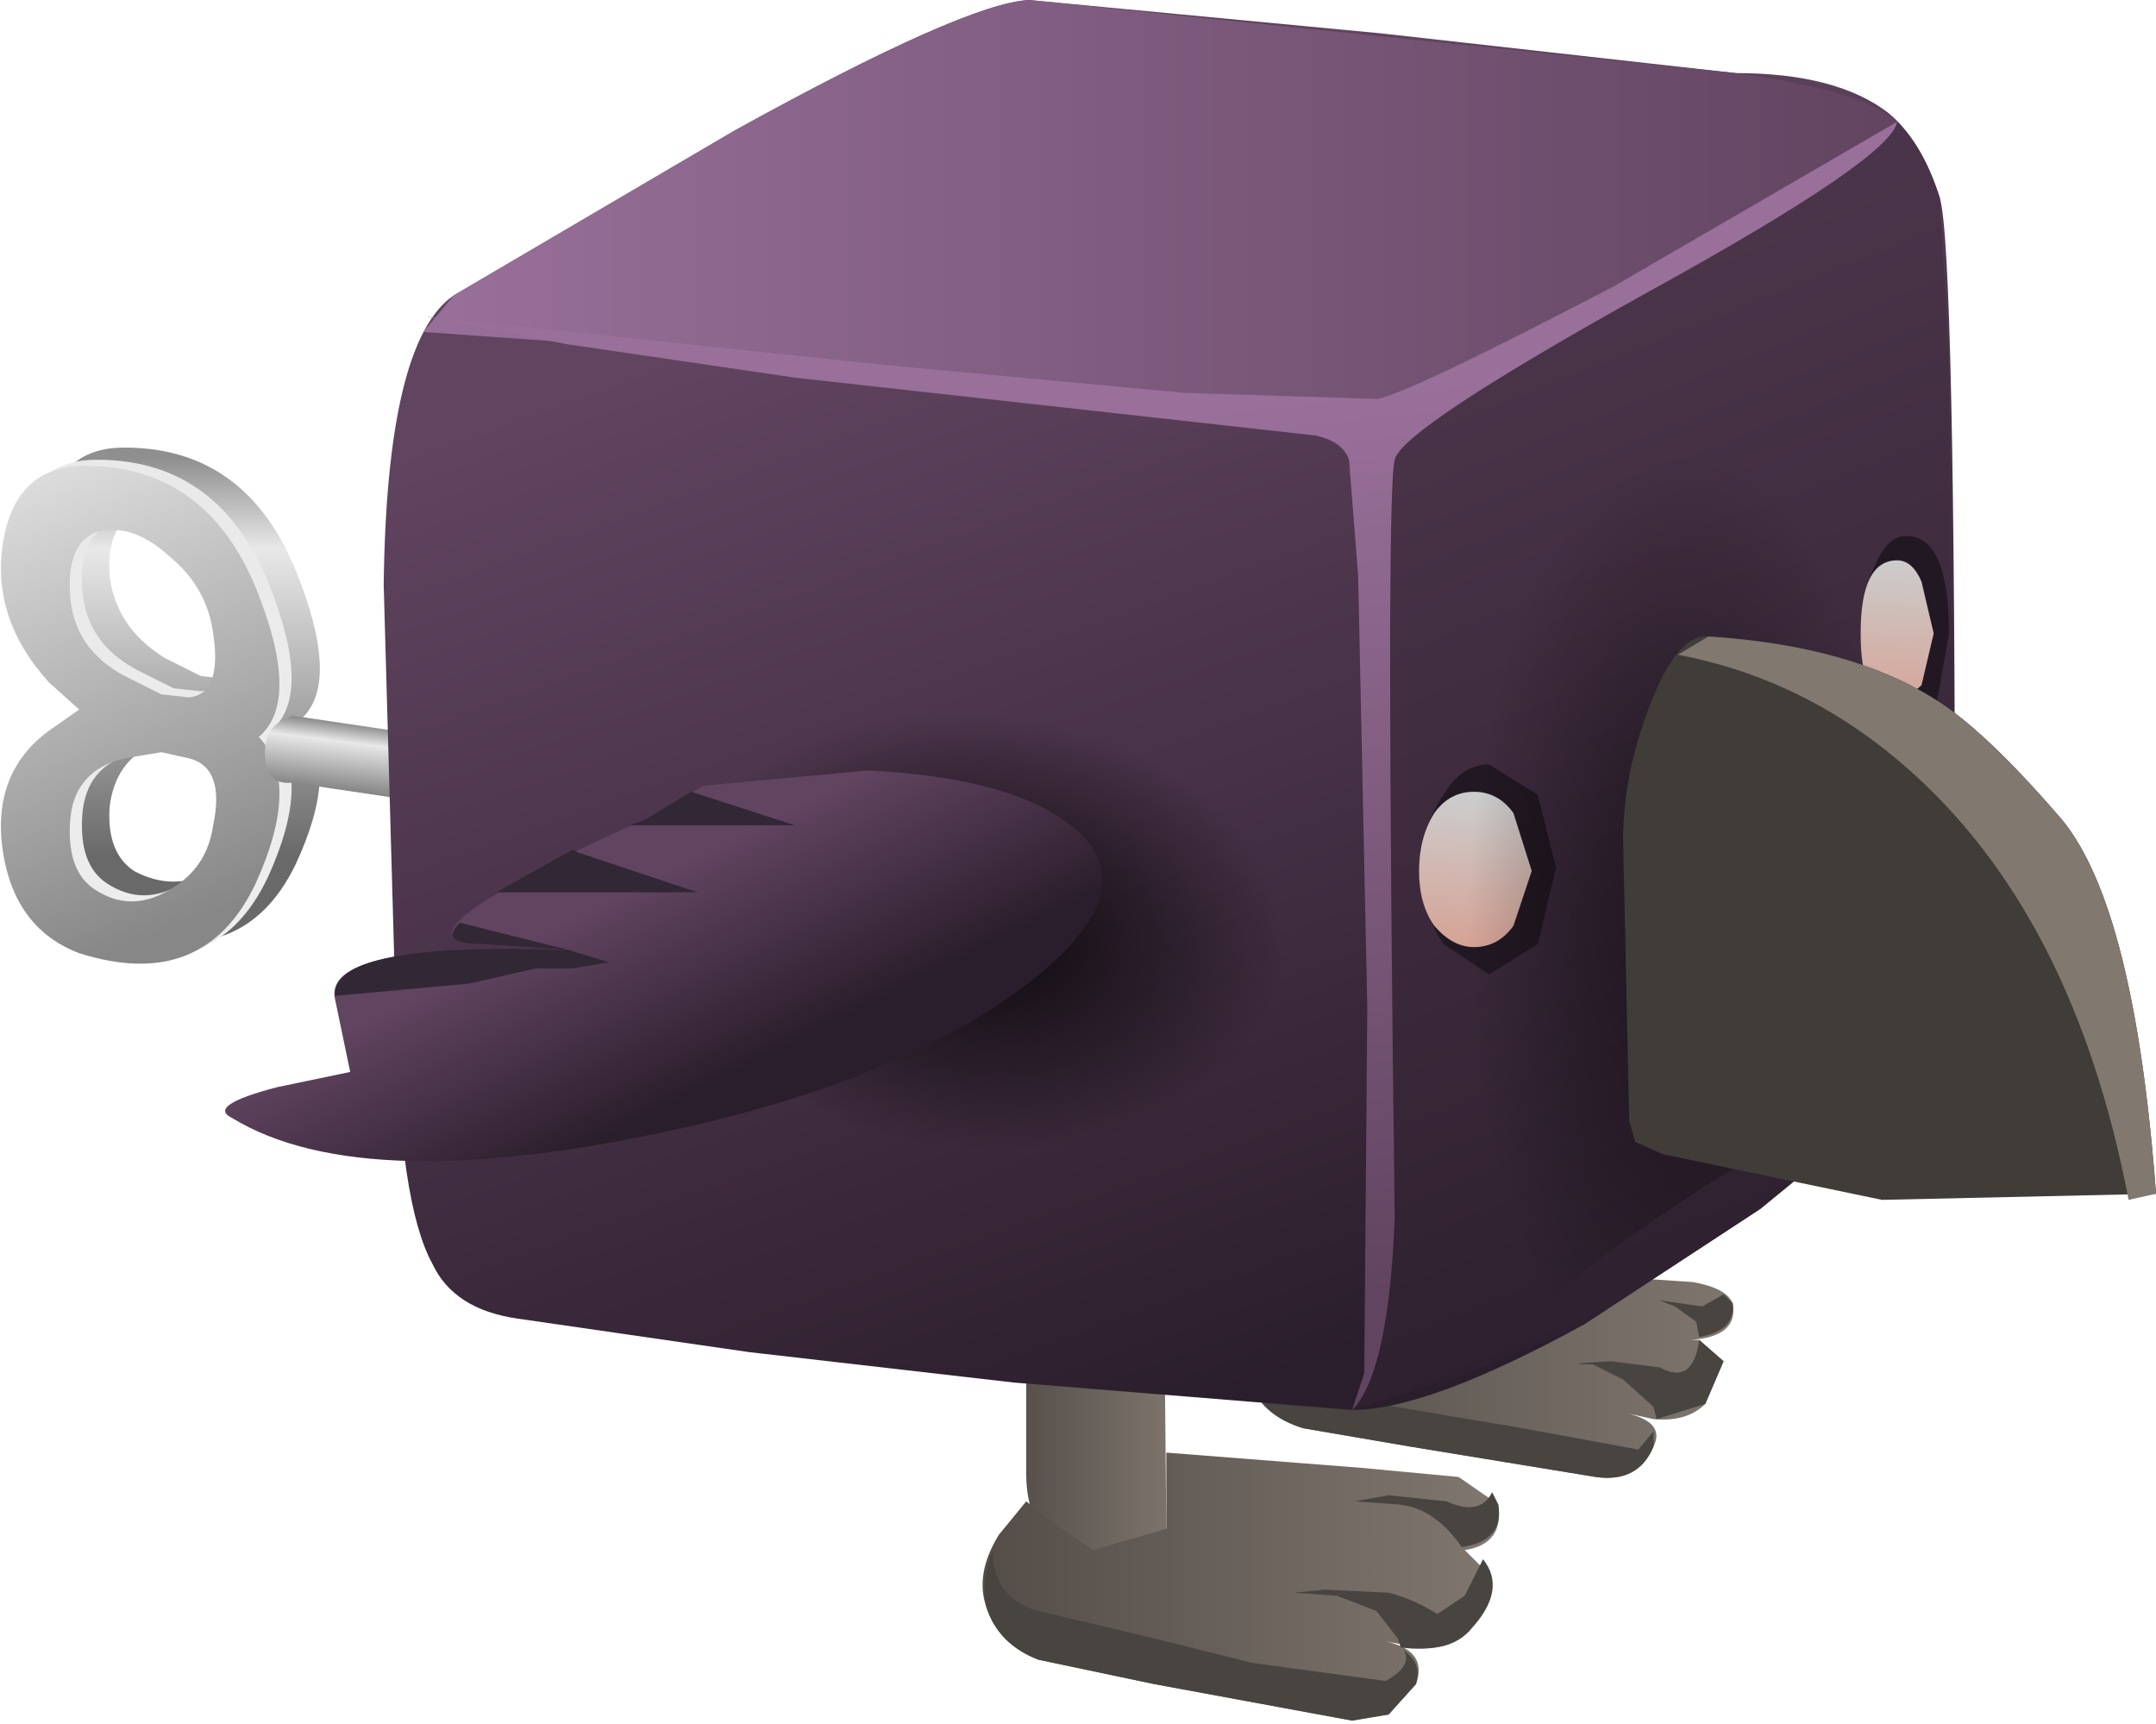 <?xml version="1.0" encoding="UTF-8" standalone="no"?>
<svg xmlns:xlink="http://www.w3.org/1999/xlink" height="28.3px" width="35.4px" xmlns="http://www.w3.org/2000/svg">
  <g transform="matrix(1.0, 0.0, 0.0, 1.0, 0.0, 0.0)">
    <use height="31.1" id="cubimal" transform="matrix(1.0, 0.0, 0.0, 1.0, -3.9, -1.55)" width="40.8" xlink:href="#sprite0"/>
  </g>
  <defs>
    <g id="sprite0" transform="matrix(1.0, 0.0, 0.0, 1.0, 4.3, 1.0)">
      <use height="28.3" transform="matrix(1.0, 0.0, 0.0, 1.0, -0.4, 0.55)" width="35.4" xlink:href="#sprite1"/>
    </g>
    <g id="sprite1" transform="matrix(1.0, 0.0, 0.0, 1.0, 0.0, -0.6)">
      <use height="8.45" transform="matrix(1.0, 0.0, 0.0, 1.0, 0.0, 7.95)" width="10.2" xlink:href="#sprite2"/>
      <use height="28.3" transform="matrix(1.0, 0.0, 0.0, 1.0, 3.7, 0.6)" width="31.7" xlink:href="#sprite6"/>
    </g>
    <g id="sprite2" transform="matrix(1.0, 0.0, 0.0, 1.0, 0.0, 0.0)">
      <use height="8.15" transform="matrix(1.0, 0.0, 0.0, 1.0, 0.7, 0.0)" width="4.55" xlink:href="#sprite3"/>
      <use height="8.15" transform="matrix(1.0, 0.0, 0.0, 1.0, 0.2, 0.2)" width="4.6" xlink:href="#sprite4"/>
      <use height="8.15" transform="matrix(1.0, 0.0, 0.0, 1.0, 0.0, 0.3)" width="4.6" xlink:href="#sprite5"/>
      <use height="1.9" transform="matrix(1.0, 0.0, 0.0, 1.0, 4.35, 4.4)" width="5.85" xlink:href="#shape3"/>
    </g>
    <g id="sprite3" transform="matrix(1.0, 0.0, 0.0, 1.0, 0.0, 0.0)">
      <use height="8.15" transform="matrix(1.0, 0.0, 0.0, 1.0, 0.0, 0.0)" width="4.55" xlink:href="#shape0"/>
    </g>
    <g id="shape0" transform="matrix(1.0, 0.0, 0.0, 1.0, 0.0, 0.0)">
      <path d="M3.5 5.9 Q3.6 5.0 3.05 4.75 L2.6 4.7 2.0 4.8 Q1.2 5.05 1.1 5.9 1.05 6.65 1.5 6.95 2.15 7.3 2.8 6.95 3.4 6.6 3.5 5.9 M0.05 1.25 Q0.2 0.05 1.25 0.0 3.3 -0.05 4.15 2.0 4.9 3.85 4.25 4.45 4.9 5.25 4.15 6.85 3.3 8.6 1.25 7.95 0.2 7.6 0.05 6.35 -0.15 5.05 0.8 4.35 L1.25 4.0 0.8 3.55 Q-0.15 2.5 0.05 1.25 M3.5 2.75 Q3.4 2.0 2.8 1.5 2.15 0.9 1.5 1.1 1.05 1.3 1.1 2.1 1.2 2.95 2.0 3.45 L2.6 3.75 3.05 3.8 Q3.6 3.75 3.5 2.75" fill="url(#gradient0)" fill-rule="evenodd" stroke="none"/>
    </g>
    <linearGradient gradientTransform="matrix(0.0, 0.004, 0.004, 0.0, 2.25, 3.45)" gradientUnits="userSpaceOnUse" id="gradient0" spreadMethod="pad" x1="-819.2" x2="819.2">
      <stop offset="0.0" stop-color="#8f8f8f"/>
      <stop offset="0.227" stop-color="#e8e8e8"/>
      <stop offset="1.0" stop-color="#696969"/>
    </linearGradient>
    <g id="sprite4" transform="matrix(1.0, 0.0, 0.0, 1.0, 0.0, 0.0)">
      <use height="8.15" transform="matrix(1.0, 0.0, 0.0, 1.0, 0.0, 0.0)" width="4.6" xlink:href="#shape1"/>
    </g>
    <g id="shape1" transform="matrix(1.0, 0.0, 0.0, 1.0, 0.0, 0.0)">
      <path d="M2.05 4.8 Q1.2 5.0 1.15 5.85 1.1 6.65 1.55 6.95 2.15 7.35 2.8 6.95 3.4 6.6 3.5 5.9 3.65 5.0 3.1 4.8 L2.65 4.7 2.05 4.8 M0.05 1.25 Q0.25 0.05 1.3 0.0 3.35 -0.05 4.2 2.0 4.95 3.85 4.25 4.45 4.95 5.2 4.2 6.85 3.35 8.65 1.3 8.0 0.25 7.6 0.05 6.35 -0.15 5.05 0.8 4.35 L1.3 4.0 0.8 3.55 Q-0.15 2.5 0.05 1.25 M1.55 1.1 Q1.1 1.3 1.15 2.1 1.2 3.0 2.05 3.45 L2.65 3.75 3.1 3.8 Q3.65 3.75 3.5 2.75 3.4 2.0 2.8 1.5 2.15 0.9 1.55 1.1" fill="url(#gradient1)" fill-rule="evenodd" stroke="none"/>
    </g>
    <linearGradient gradientTransform="matrix(0.002, 0.005, 0.005, -0.002, 1.85, 3.25)" gradientUnits="userSpaceOnUse" id="gradient1" spreadMethod="pad" x1="-819.2" x2="819.2">
      <stop offset="0.0" stop-color="#e8e8e8"/>
      <stop offset="1.0" stop-color="#ededed"/>
    </linearGradient>
    <g id="sprite5" transform="matrix(1.0, 0.0, 0.0, 1.0, 0.0, 0.0)">
      <use height="8.15" transform="matrix(1.0, 0.0, 0.0, 1.0, 0.0, 0.0)" width="4.6" xlink:href="#shape2"/>
    </g>
    <g id="shape2" transform="matrix(1.0, 0.0, 0.0, 1.0, 0.0, 0.0)">
      <path d="M2.05 4.8 Q1.2 5.0 1.15 5.85 1.1 6.65 1.55 6.95 2.15 7.35 2.8 6.95 3.4 6.6 3.5 5.9 3.7 4.95 3.1 4.8 L2.65 4.7 2.05 4.8 M0.05 1.25 Q0.25 0.05 1.3 0.0 3.35 -0.05 4.2 2.0 4.95 3.85 4.25 4.45 4.95 5.2 4.2 6.85 3.35 8.65 1.3 8.0 0.25 7.6 0.05 6.35 -0.15 5.05 0.8 4.35 L1.3 4.0 0.8 3.55 Q-0.15 2.5 0.05 1.25 M3.5 2.75 Q3.4 2.0 2.8 1.5 2.15 0.9 1.55 1.1 1.1 1.3 1.15 2.1 1.2 3.0 2.05 3.45 L2.65 3.75 3.1 3.8 Q3.65 3.75 3.5 2.75" fill="url(#gradient2)" fill-rule="evenodd" stroke="none"/>
    </g>
    <linearGradient gradientTransform="matrix(0.002, 0.005, 0.005, -0.002, 1.85, 3.25)" gradientUnits="userSpaceOnUse" id="gradient2" spreadMethod="pad" x1="-819.2" x2="819.2">
      <stop offset="0.0" stop-color="#e8e8e8"/>
      <stop offset="1.0" stop-color="#878787"/>
    </linearGradient>
    <g id="shape3" transform="matrix(1.0, 0.0, 0.0, 1.0, -4.35, -4.4)">
      <path d="M10.2 6.3 L4.8 5.5 Q4.35 5.55 4.35 5.0 4.35 4.65 4.6 4.5 L4.8 4.4 10.2 5.2 10.2 6.3" fill="url(#gradient3)" fill-rule="evenodd" stroke="none"/>
    </g>
    <linearGradient gradientTransform="matrix(-1.0E-4, 8.0E-4, 8.0E-4, 1.0E-4, 7.3, 5.4)" gradientUnits="userSpaceOnUse" id="gradient3" spreadMethod="pad" x1="-819.2" x2="819.2">
      <stop offset="0.0" stop-color="#8f8f8f"/>
      <stop offset="0.227" stop-color="#e8e8e8"/>
      <stop offset="1.0" stop-color="#696969"/>
    </linearGradient>
    <g id="sprite6" transform="matrix(1.0, 0.0, 0.0, 1.0, 2.3, -0.6)">
      <use height="28.3" transform="matrix(1.0, 0.0, 0.0, 1.0, -2.3, 0.6)" width="31.7" xlink:href="#shape4"/>
    </g>
    <g id="shape4" transform="matrix(1.0, 0.0, 0.0, 1.0, 2.3, -0.6)">
      <path d="M20.3 21.55 L21.8 21.65 Q22.35 21.75 22.45 22.0 22.55 22.55 21.75 22.6 L21.9 22.6 22.3 22.95 22.0 23.65 Q21.7 23.95 21.15 23.9 L20.7 23.8 Q21.35 23.95 21.15 24.35 20.9 24.95 20.2 24.85 L17.15 24.35 15.4 24.05 Q14.75 23.85 14.55 23.35 14.4 22.9 14.75 22.4 L15.15 22.0 15.6 22.3 16.2 22.6 17.3 22.3 17.4 21.4 20.3 21.55" fill="url(#gradient4)" fill-rule="evenodd" stroke="none"/>
      <path d="M17.15 24.35 L15.4 24.05 Q14.75 23.85 14.55 23.35 L14.55 23.05 Q14.65 23.4 15.45 23.45 L19.0 24.05 20.9 24.4 21.15 24.1 21.15 24.35 Q20.9 24.95 20.2 24.85 L17.15 24.35" fill="#484440" fill-rule="evenodd" stroke="none"/>
      <path d="M20.45 22.95 L21.25 23.05 Q21.8 23.35 21.9 22.6 L22.3 22.95 22.0 23.65 21.2 23.9 21.15 23.7 20.65 23.25 20.15 23.0 Q19.55 23.0 20.45 22.95" fill="#484440" fill-rule="evenodd" stroke="none"/>
      <path d="M21.9 22.55 L21.85 22.3 21.5 22.05 21.25 21.95 21.95 22.05 22.3 21.85 22.45 22.0 Q22.5 22.45 21.9 22.55" fill="#484440" fill-rule="evenodd" stroke="none"/>
      <path d="M13.1 20.3 L13.15 25.7 Q12.65 26.3 11.95 26.3 11.5 26.3 11.15 25.85 10.85 25.4 10.85 24.8 L10.85 21.35 Q10.95 20.85 12.05 20.55 L13.1 20.3" fill="url(#gradient5)" fill-rule="evenodd" stroke="none"/>
      <path d="M17.95 24.85 L18.6 25.3 Q18.7 25.95 18.05 26.05 L18.5 26.5 18.15 27.35 Q17.85 27.7 17.3 27.65 L16.75 27.55 Q17.45 27.7 17.25 28.25 L16.8 28.75 16.2 28.85 12.95 28.25 11.05 27.85 Q10.4 27.6 10.2 27.0 10.0 26.45 10.4 25.8 L10.85 25.25 11.35 25.65 11.95 26.05 13.15 25.7 13.15 24.45 16.35 24.7 17.95 24.85" fill="url(#gradient6)" fill-rule="evenodd" stroke="none"/>
      <path d="M17.0 27.65 L16.95 27.5 16.6 27.05 15.95 26.8 15.25 26.75 15.75 26.7 16.8 26.75 Q17.2 26.85 17.6 27.1 L18.05 26.8 18.35 26.2 Q18.75 26.7 18.15 27.35 17.8 27.75 17.0 27.65" fill="#484440" fill-rule="evenodd" stroke="none"/>
      <path d="M18.6 25.3 Q18.7 25.9 18.0 26.0 17.55 25.35 16.95 25.3 L16.25 25.25 16.8 25.15 17.75 25.25 Q18.3 25.5 18.5 25.1 L18.6 25.3" fill="#484440" fill-rule="evenodd" stroke="none"/>
      <path d="M17.05 27.7 Q17.35 27.9 17.25 28.25 L16.8 28.75 16.2 28.85 12.95 28.25 11.05 27.85 Q10.4 27.6 10.2 27.0 10.1 26.6 10.3 26.05 10.3 26.85 11.05 27.05 L12.95 27.5 14.55 27.9 16.75 28.2 Q17.2 27.95 17.05 27.7" fill="#484440" fill-rule="evenodd" stroke="none"/>
      <path d="M10.9 0.6 L16.7 1.15 22.5 1.8 Q24.15 1.8 25.0 2.45 25.55 2.9 25.85 3.85 26.1 4.65 26.1 15.4 L26.1 16.85 25.65 18.2 22.9 20.45 20.0 22.35 Q17.45 23.75 16.2 23.75 L10.65 23.3 6.3 22.8 2.5 22.25 Q1.45 22.1 1.1 21.35 0.55 20.35 0.5 17.3 L0.3 10.2 Q0.35 6.2 1.45 5.45 L6.05 2.75 Q9.85 0.65 10.9 0.6" fill="url(#gradient7)" fill-rule="evenodd" stroke="none"/>
      <path d="M25.85 3.85 L26.0 6.45 26.1 15.4 26.1 16.85 25.65 18.2 22.9 20.45 20.0 22.35 18.1 23.15 16.2 23.75 Q16.7 22.75 16.65 21.6 L16.55 7.6 16.65 7.45 Q16.9 7.15 19.35 5.95 L22.9 4.1 25.15 2.6 Q25.6 3.05 25.85 3.85" fill="url(#gradient8)" fill-rule="evenodd" stroke="none"/>
      <path d="M23.65 3.8 L19.75 5.8 Q16.9 7.15 16.65 7.45 L7.95 6.55 0.95 6.05 1.45 5.45 6.05 2.75 Q9.85 0.65 10.9 0.6 L22.5 1.8 Q24.65 2.1 25.15 2.6 L23.65 3.8" fill="url(#gradient9)" fill-rule="evenodd" stroke="none"/>
      <path d="M16.15 16.9 Q15.85 18.75 13.85 19.8 11.85 20.85 9.35 20.45 6.85 20.05 5.3 18.45 3.75 16.85 4.05 14.95 4.3 13.1 6.3 12.1 8.3 11.1 10.8 11.45 13.3 11.85 14.85 13.45 16.4 15.05 16.15 16.9" fill="url(#gradient10)" fill-rule="evenodd" stroke="none"/>
      <path d="M1.55 16.2 L3.3 16.2 1.9 16.1 Q0.7 16.05 2.55 15.05 3.45 14.55 4.6 14.05 L5.55 13.5 8.25 13.25 Q10.2 13.35 11.2 13.9 13.1 14.95 11.0 16.65 9.0 18.25 5.3 19.1 0.0 20.3 -2.2 18.95 -2.6 18.75 -1.45 18.45 L-0.25 18.2 -0.5 17.0 Q-0.65 16.3 1.55 16.2" fill="url(#gradient11)" fill-rule="evenodd" stroke="none"/>
      <path d="M5.45 15.25 L2.15 15.25 3.4 14.55 3.5 14.6 5.45 15.25" fill="#322735" fill-rule="evenodd" stroke="none"/>
      <path d="M1.55 15.75 L3.35 16.2 1.9 16.1 Q1.2 16.1 1.55 15.75" fill="#322735" fill-rule="evenodd" stroke="none"/>
      <path d="M7.05 14.15 L4.35 14.15 4.6 14.05 5.35 13.6 7.05 14.15" fill="#322735" fill-rule="evenodd" stroke="none"/>
      <path d="M-0.5 16.95 Q-0.55 16.05 3.35 16.2 L4.0 16.4 3.4 16.5 2.8 16.5 1.7 16.75 -0.5 16.95" fill="#322735" fill-rule="evenodd" stroke="none"/>
      <path d="M19.55 14.85 L19.25 16.1 18.45 16.6 17.7 16.1 Q17.35 15.6 17.35 14.85 17.35 14.15 17.7 13.65 18.0 13.15 18.45 13.15 L19.25 13.65 19.55 14.85" fill="#221823" fill-rule="evenodd" stroke="none"/>
      <path d="M19.15 14.9 L18.85 15.8 Q18.6 16.15 18.2 16.15 17.85 16.15 17.55 15.8 17.3 15.45 17.3 14.9 17.3 14.35 17.55 13.95 17.8 13.6 18.2 13.6 18.6 13.6 18.85 13.95 L19.15 14.9" fill="url(#gradient12)" fill-rule="evenodd" stroke="none"/>
      <path d="M26.0 11.0 L25.8 12.15 25.3 12.65 Q25.0 12.65 24.8 12.15 24.55 11.65 24.55 11.0 24.55 10.35 24.8 9.85 25.0 9.4 25.3 9.4 26.0 9.4 26.0 11.0" fill="#221823" fill-rule="evenodd" stroke="none"/>
      <path d="M25.75 11.0 L25.55 11.85 25.15 12.2 Q24.55 12.2 24.55 11.0 24.55 9.8 25.15 9.8 25.4 9.8 25.55 10.15 L25.75 11.0" fill="url(#gradient13)" fill-rule="evenodd" stroke="none"/>
      <path d="M25.85 17.7 L22.2 19.95 Q20.05 21.3 18.75 22.55 17.4 19.7 17.4 15.9 17.4 12.15 18.65 9.5 19.9 6.8 21.65 6.8 23.4 6.8 24.65 9.5 25.9 12.15 25.9 15.9 L25.85 17.7" fill="url(#gradient14)" fill-rule="evenodd" stroke="none"/>
      <path d="M25.8 12.1 Q26.6 12.6 27.85 14.05 29.05 15.5 29.4 20.2 L24.9 20.3 21.3 19.55 20.85 19.35 20.75 19.0 20.65 14.4 Q20.65 13.3 21.1 12.15 21.55 11.0 22.05 11.05 24.4 11.2 25.8 12.1" fill="#403c38" fill-rule="evenodd" stroke="none"/>
      <path d="M28.95 20.3 Q28.05 15.6 25.3 13.2 23.65 11.75 21.55 11.35 L22.05 11.05 Q24.4 11.2 25.8 12.1 26.6 12.6 27.85 14.05 29.05 15.5 29.4 20.2 L28.95 20.3" fill="#817870" fill-rule="evenodd" stroke="none"/>
      <path d="M25.15 2.6 Q25.05 3.2 21.05 5.4 17.0 7.65 16.9 8.15 16.75 8.7 16.9 20.6 16.8 23.15 16.2 23.75 L16.4 23.15 16.45 17.15 16.3 10.05 16.15 8.15 Q16.05 7.85 15.6 7.75 L7.05 6.8 3.3 6.25 1.0 5.8 8.6 6.6 13.45 7.05 16.6 7.15 Q17.05 7.1 20.5 5.3 L25.15 2.6" fill="url(#gradient15)" fill-rule="evenodd" stroke="none"/>
    </g>
    <linearGradient gradientTransform="matrix(-0.006, 0.0, 0.0, 0.006, 18.0, 23.15)" gradientUnits="userSpaceOnUse" id="gradient4" spreadMethod="pad" x1="-819.2" x2="819.2">
      <stop offset="0.0" stop-color="#817870"/>
      <stop offset="1.0" stop-color="#4d4743"/>
    </linearGradient>
    <linearGradient gradientTransform="matrix(-0.002, 0.0, 0.0, 0.002, 11.85, 23.3)" gradientUnits="userSpaceOnUse" id="gradient5" spreadMethod="pad" x1="-819.2" x2="819.2">
      <stop offset="0.0" stop-color="#817870"/>
      <stop offset="1.0" stop-color="#4d4743"/>
    </linearGradient>
    <linearGradient gradientTransform="matrix(-0.006, 0.0, 0.0, 0.006, 13.9, 26.65)" gradientUnits="userSpaceOnUse" id="gradient6" spreadMethod="pad" x1="-819.2" x2="819.2">
      <stop offset="0.0" stop-color="#817870"/>
      <stop offset="1.0" stop-color="#4d4743"/>
    </linearGradient>
    <linearGradient gradientTransform="matrix(0.004, 0.011, 0.011, -0.004, 13.75, 13.45)" gradientUnits="userSpaceOnUse" id="gradient7" spreadMethod="pad" x1="-819.2" x2="819.2">
      <stop offset="0.0" stop-color="#614460"/>
      <stop offset="1.0" stop-color="#2b1e2c"/>
    </linearGradient>
    <linearGradient gradientTransform="matrix(0.004, 0.01, 0.01, -0.004, 21.25, 14.4)" gradientUnits="userSpaceOnUse" id="gradient8" spreadMethod="pad" x1="-819.2" x2="819.2">
      <stop offset="0.0" stop-color="#4a3449"/>
      <stop offset="1.0" stop-color="#2b1e2c"/>
    </linearGradient>
    <linearGradient gradientTransform="matrix(0.015, 0.0, 0.0, -0.015, 13.05, 4.0)" gradientUnits="userSpaceOnUse" id="gradient9" spreadMethod="pad" x1="-819.2" x2="819.2">
      <stop offset="0.0" stop-color="#99709a"/>
      <stop offset="1.0" stop-color="#614460"/>
    </linearGradient>
    <radialGradient cx="0" cy="0" gradientTransform="matrix(0.007, 0.001, 9.0E-4, -0.005, 10.05, 15.9)" gradientUnits="userSpaceOnUse" id="gradient10" r="819.2" spreadMethod="pad">
      <stop offset="0.216" stop-color="#000000" stop-opacity="0.627"/>
      <stop offset="0.867" stop-color="#000000" stop-opacity="0.0"/>
    </radialGradient>
    <linearGradient gradientTransform="matrix(7.0E-4, 0.002, 0.002, -0.001, 4.9, 16.85)" gradientUnits="userSpaceOnUse" id="gradient11" spreadMethod="pad" x1="-819.2" x2="819.2">
      <stop offset="0.0" stop-color="#614460"/>
      <stop offset="1.0" stop-color="#2b1e2c"/>
    </linearGradient>
    <linearGradient gradientTransform="matrix(-1.0E-4, 0.002, 0.002, 1.0E-4, 18.2, 15.35)" gradientUnits="userSpaceOnUse" id="gradient12" spreadMethod="pad" x1="-819.2" x2="819.2">
      <stop offset="0.0" stop-color="#cccccc"/>
      <stop offset="0.859" stop-color="#d89c8c"/>
    </linearGradient>
    <linearGradient gradientTransform="matrix(-1.0E-4, 0.002, 0.002, 1.0E-4, 25.1, 11.45)" gradientUnits="userSpaceOnUse" id="gradient13" spreadMethod="pad" x1="-819.2" x2="819.2">
      <stop offset="0.0" stop-color="#cccccc"/>
      <stop offset="0.859" stop-color="#d89c8c"/>
    </linearGradient>
    <radialGradient cx="0" cy="0" gradientTransform="matrix(0.005, 0.0, 0.0, -0.011, 21.65, 15.85)" gradientUnits="userSpaceOnUse" id="gradient14" r="819.2" spreadMethod="pad">
      <stop offset="0.216" stop-color="#000000" stop-opacity="0.376"/>
      <stop offset="0.867" stop-color="#000000" stop-opacity="0.0"/>
    </radialGradient>
    <linearGradient gradientTransform="matrix(0.001, 0.009, 0.009, -0.001, 14.45, 14.65)" gradientUnits="userSpaceOnUse" id="gradient15" spreadMethod="pad" x1="-819.2" x2="819.2">
      <stop offset="0.0" stop-color="#99709a"/>
      <stop offset="1.0" stop-color="#614460"/>
    </linearGradient>
  </defs>
</svg>
